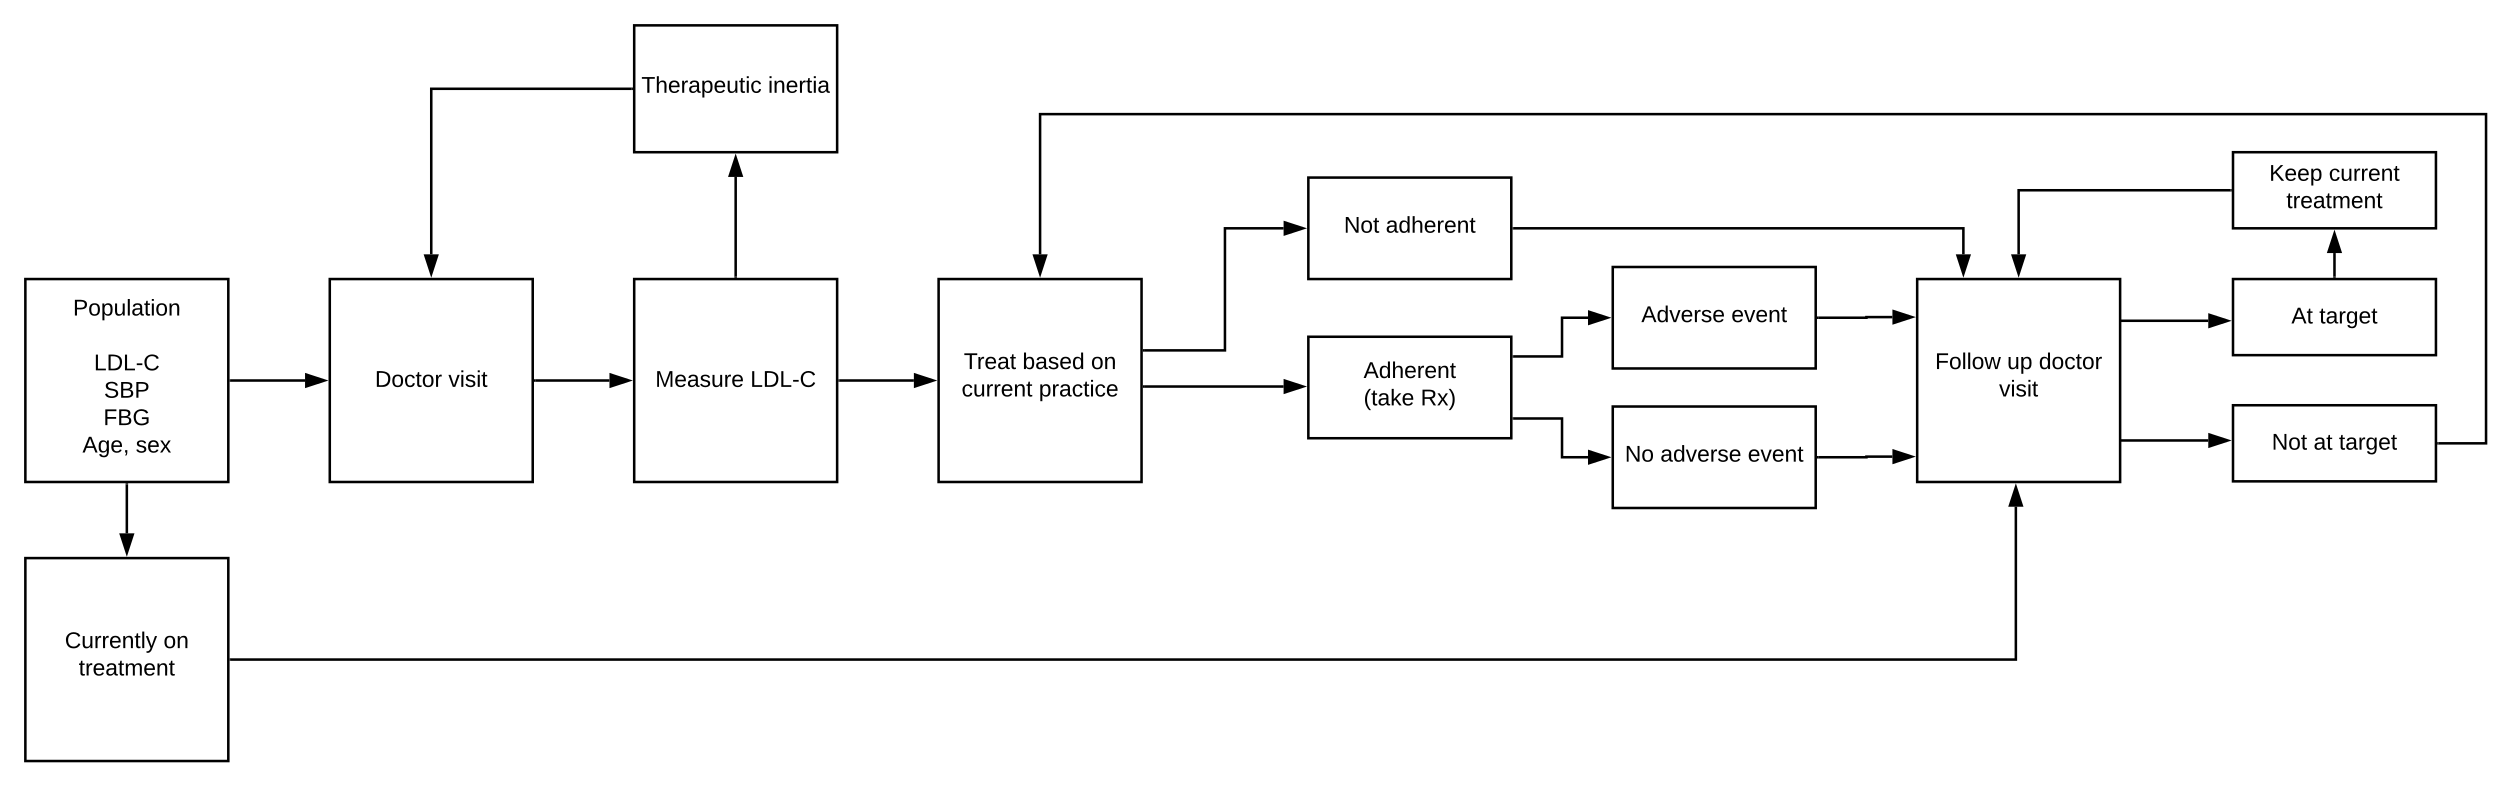 <svg xmlns="http://www.w3.org/2000/svg" xmlns:xlink="http://www.w3.org/1999/xlink" xmlns:lucid="lucid" width="1971" height="620"><g transform="translate(-1160 -360)" lucid:page-tab-id="0_0"><path d="M0 0h4292v2777.17H0z" fill="#fff"/><path d="M1180 580h160v160h-160z" stroke="#000" stroke-width="2" fill="#fff"/><use xlink:href="#a" transform="matrix(1,0,0,1,1185,585) translate(32.55 23.775)"/><use xlink:href="#b" transform="matrix(1,0,0,1,1185,585) translate(75 45.375)"/><use xlink:href="#c" transform="matrix(1,0,0,1,1185,585) translate(49.075 66.975)"/><use xlink:href="#d" transform="matrix(1,0,0,1,1185,585) translate(57 88.575)"/><use xlink:href="#e" transform="matrix(1,0,0,1,1185,585) translate(56.525 110.175)"/><use xlink:href="#f" transform="matrix(1,0,0,1,1185,585) translate(40 131.775)"/><use xlink:href="#g" transform="matrix(1,0,0,1,1185,585) translate(82 131.775)"/><path d="M1420 580h160v160h-160z" stroke="#000" stroke-width="2" fill="#fff"/><use xlink:href="#h" transform="matrix(1,0,0,1,1425,585) translate(30.6 80.025)"/><use xlink:href="#i" transform="matrix(1,0,0,1,1425,585) translate(88.5 80.025)"/><path d="M1260 742v38.5" stroke="#000" stroke-width="2" fill="none"/><path d="M1261 742.03h-2V741h2z"/><path d="M1260 795.76l-4.64-14.26h9.28z" stroke="#000" stroke-width="2"/><path d="M1660 580h160v160h-160z" stroke="#000" stroke-width="2" fill="#fff"/><use xlink:href="#j" transform="matrix(1,0,0,1,1665,585) translate(11.625 80.025)"/><use xlink:href="#k" transform="matrix(1,0,0,1,1665,585) translate(86.525 80.025)"/><path d="M1582 660h58.5" stroke="#000" stroke-width="2" fill="none"/><path d="M1582.03 661H1581v-2h1.03z"/><path d="M1655.76 660l-14.26 4.64v-9.28z" stroke="#000" stroke-width="2"/><path d="M1822 660h58.5" stroke="#000" stroke-width="2" fill="none"/><path d="M1822.03 661H1821v-2h1.03z"/><path d="M1895.76 660l-14.26 4.64v-9.28z" stroke="#000" stroke-width="2"/><path d="M1900 580h160v160h-160z" stroke="#000" stroke-width="2" fill="#fff"/><use xlink:href="#l" transform="matrix(1,0,0,1,1905,585) translate(14.875 65.963)"/><use xlink:href="#m" transform="matrix(1,0,0,1,1905,585) translate(61.125 65.963)"/><use xlink:href="#n" transform="matrix(1,0,0,1,1905,585) translate(115.125 65.963)"/><use xlink:href="#o" transform="matrix(1,0,0,1,1905,585) translate(13.1 87.562)"/><use xlink:href="#p" transform="matrix(1,0,0,1,1905,585) translate(74 87.562)"/><path d="M2671.5 580h160v160h-160z" stroke="#000" stroke-width="2" fill="#fff"/><use xlink:href="#q" transform="matrix(1,0,0,1,2676.494,585) translate(9.125 65.963)"/><use xlink:href="#r" transform="matrix(1,0,0,1,2676.494,585) translate(65.925 65.963)"/><use xlink:href="#s" transform="matrix(1,0,0,1,2676.494,585) translate(90.925 65.963)"/><use xlink:href="#i" transform="matrix(1,0,0,1,2676.494,585) translate(59.55 87.562)"/><path d="M2593.5 610.5h38v-.5h20.5" stroke="#000" stroke-width="2" fill="none"/><path d="M2593.52 611.5h-1.03v-2h1.02z"/><path d="M2667.26 610l-14.27 4.64v-9.28z" stroke="#000" stroke-width="2"/><path d="M2920.5 679.5h160v60h-160z" stroke="#000" stroke-width="2" fill="#fff"/><use xlink:href="#t" transform="matrix(1,0,0,1,2925.494,684.506) translate(25.55 30.025)"/><use xlink:href="#u" transform="matrix(1,0,0,1,2925.494,684.506) translate(58.5 30.025)"/><use xlink:href="#v" transform="matrix(1,0,0,1,2925.494,684.506) translate(78.5 30.025)"/><path d="M2920.5 580h160v60h-160z" stroke="#000" stroke-width="2" fill="#fff"/><use xlink:href="#w" transform="matrix(1,0,0,1,2925.494,585) translate(41.025 30.025)"/><use xlink:href="#v" transform="matrix(1,0,0,1,2925.494,585) translate(63.025 30.025)"/><path d="M2832.5 612.9h68.5M2832.52 612.9h-1.03" stroke="#000" stroke-width="2" fill="none"/><path d="M2916.26 612.9l-14.27 4.63v-9.27z" stroke="#000" stroke-width="2"/><path d="M2832.5 707.27h68.5M2832.52 707.27h-1.03" stroke="#000" stroke-width="2" fill="none"/><path d="M2916.26 707.27L2902 711.9v-9.27z" stroke="#000" stroke-width="2"/><path d="M1180 800h160v160h-160z" stroke="#000" stroke-width="2" fill="#fff"/><use xlink:href="#x" transform="matrix(1,0,0,1,1185,805) translate(26.1 65.963)"/><use xlink:href="#n" transform="matrix(1,0,0,1,1185,805) translate(103.9 65.963)"/><use xlink:href="#y" transform="matrix(1,0,0,1,1185,805) translate(37.05 87.562)"/><path d="M1342 660h58.5" stroke="#000" stroke-width="2" fill="none"/><path d="M1342.03 661H1341v-2h1.03z"/><path d="M1415.76 660l-14.26 4.64v-9.28z" stroke="#000" stroke-width="2"/><path d="M2920.5 480h160v60h-160z" stroke="#000" stroke-width="2" fill="#fff"/><use xlink:href="#z" transform="matrix(1,0,0,1,2925.494,485) translate(23.55 17.525)"/><use xlink:href="#A" transform="matrix(1,0,0,1,2925.494,485) translate(70.55 17.525)"/><use xlink:href="#y" transform="matrix(1,0,0,1,2925.494,485) translate(37.05 39.125)"/><path d="M3000.5 578v-18.5" stroke="#000" stroke-width="2" fill="none"/><path d="M3001.5 579h-2v-1.03h2z"/><path d="M3000.5 544.24l4.63 14.26h-9.27z" stroke="#000" stroke-width="2"/><path d="M2918.5 510h-167v50.5" stroke="#000" stroke-width="2" fill="none"/><path d="M2919.5 511h-1.03v-2h1.02z"/><path d="M2751.5 575.76l-4.64-14.26h9.27z" stroke="#000" stroke-width="2"/><path d="M1660 380h160v100h-160z" stroke="#000" stroke-width="2" fill="#fff"/><use xlink:href="#B" transform="matrix(1,0,0,1,1665,385) translate(0.65 48.15)"/><use xlink:href="#C" transform="matrix(1,0,0,1,1665,385) translate(100.5 48.15)"/><path d="M1740 578v-78.5" stroke="#000" stroke-width="2" fill="none"/><path d="M1741 579h-2v-1.03h2z"/><path d="M1740 484.24l4.64 14.26h-9.28z" stroke="#000" stroke-width="2"/><path d="M1658 430h-158v130.5" stroke="#000" stroke-width="2" fill="none"/><path d="M1659 431h-1.03v-2h1.03z"/><path d="M1500 575.76l-4.64-14.26h9.28z" stroke="#000" stroke-width="2"/><path d="M2191.5 500h160v80h-160z" stroke="#000" stroke-width="2" fill="#fff"/><use xlink:href="#t" transform="matrix(1,0,0,1,2196.494,505) translate(23.05 38.462)"/><use xlink:href="#D" transform="matrix(1,0,0,1,2196.494,505) translate(56 38.462)"/><path d="M2062 636.24h63.75V540H2172" stroke="#000" stroke-width="2" fill="none"/><path d="M2062.03 637.24H2061v-2h1.03z"/><path d="M2187.26 540l-14.27 4.64v-9.28z" stroke="#000" stroke-width="2"/><path d="M2191.5 625.5h160v80h-160z" stroke="#000" stroke-width="2" fill="#fff"/><use xlink:href="#E" transform="matrix(1,0,0,1,2196.494,630.494) translate(38.525 27.525)"/><use xlink:href="#F" transform="matrix(1,0,0,1,2196.494,630.494) translate(38.575 49.125)"/><use xlink:href="#G" transform="matrix(1,0,0,1,2196.494,630.494) translate(83.525 49.125)"/><path d="M2062 664.74h110" stroke="#000" stroke-width="2" fill="none"/><path d="M2062.03 665.74H2061v-2h1.03z"/><path d="M2187.26 664.74l-14.27 4.63v-9.27z" stroke="#000" stroke-width="2"/><path d="M2593.5 720.5h38v-.5h20.5" stroke="#000" stroke-width="2" fill="none"/><path d="M2593.52 721.5h-1.03v-2h1.02z"/><path d="M2667.26 720l-14.27 4.64v-9.28z" stroke="#000" stroke-width="2"/><path d="M2431.5 680.5h160v80h-160z" stroke="#000" stroke-width="2" fill="#fff"/><g><use xlink:href="#H" transform="matrix(1,0,0,1,2436.494,685.494) translate(4.55 38.462)"/><use xlink:href="#I" transform="matrix(1,0,0,1,2436.494,685.494) translate(32.5 38.462)"/><use xlink:href="#J" transform="matrix(1,0,0,1,2436.494,685.494) translate(101.45 38.462)"/></g><path d="M2431.5 570.5h160v80h-160z" stroke="#000" stroke-width="2" fill="#fff"/><g><use xlink:href="#K" transform="matrix(1,0,0,1,2436.494,575.494) translate(17.525 38.462)"/><use xlink:href="#J" transform="matrix(1,0,0,1,2436.494,575.494) translate(88.475 38.462)"/></g><path d="M2353.5 641.02h38V610.5h20.5" stroke="#000" stroke-width="2" fill="none"/><path d="M2353.52 642.02h-1.03v-2h1.02z"/><path d="M2427.26 610.5l-14.27 4.63v-9.27z" stroke="#000" stroke-width="2"/><path d="M2353.5 689.94h38v30.55h20.5" stroke="#000" stroke-width="2" fill="none"/><path d="M2353.52 690.94h-1.03v-2h1.02z"/><path d="M2427.26 720.5l-14.27 4.63v-9.27z" stroke="#000" stroke-width="2"/><path d="M2353.5 540h354.43v20.5" stroke="#000" stroke-width="2" fill="none"/><path d="M2353.52 541h-1.03v-2h1.02z"/><path d="M2707.93 575.76l-4.63-14.26h9.27z" stroke="#000" stroke-width="2"/><path d="M3082.5 709.5h37.5V450H1980v110.5" stroke="#000" stroke-width="2" fill="none"/><path d="M3082.52 710.5h-1.03v-2h1.02z"/><path d="M1980 575.76l-4.64-14.26h9.28z" stroke="#000" stroke-width="2"/><path d="M1342 880h1407.3V759.5" stroke="#000" stroke-width="2" fill="none"/><path d="M1342.03 881H1341v-2h1.03z"/><path d="M2749.3 744.24l4.63 14.26h-9.27z" stroke="#000" stroke-width="2"/><defs><path d="M30-248c87 1 191-15 191 75 0 78-77 80-158 76V0H30v-248zm33 125c57 0 124 11 124-50 0-59-68-47-124-48v98" id="L"/><path d="M100-194c62-1 85 37 85 99 1 63-27 99-86 99S16-35 15-95c0-66 28-99 85-99zM99-20c44 1 53-31 53-75 0-43-8-75-51-75s-53 32-53 75 10 74 51 75" id="M"/><path d="M115-194c55 1 70 41 70 98S169 2 115 4C84 4 66-9 55-30l1 105H24l-1-265h31l2 30c10-21 28-34 59-34zm-8 174c40 0 45-34 45-75s-6-73-45-74c-42 0-51 32-51 76 0 43 10 73 51 73" id="N"/><path d="M84 4C-5 8 30-112 23-190h32v120c0 31 7 50 39 49 72-2 45-101 50-169h31l1 190h-30c-1-10 1-25-2-33-11 22-28 36-60 37" id="O"/><path d="M24 0v-261h32V0H24" id="P"/><path d="M141-36C126-15 110 5 73 4 37 3 15-17 15-53c-1-64 63-63 125-63 3-35-9-54-41-54-24 1-41 7-42 31l-33-3c5-37 33-52 76-52 45 0 72 20 72 64v82c-1 20 7 32 28 27v20c-31 9-61-2-59-35zM48-53c0 20 12 33 32 33 41-3 63-29 60-74-43 2-92-5-92 41" id="Q"/><path d="M59-47c-2 24 18 29 38 22v24C64 9 27 4 27-40v-127H5v-23h24l9-43h21v43h35v23H59v120" id="R"/><path d="M24-231v-30h32v30H24zM24 0v-190h32V0H24" id="S"/><path d="M117-194c89-4 53 116 60 194h-32v-121c0-31-8-49-39-48C34-167 62-67 57 0H25l-1-190h30c1 10-1 24 2 32 11-22 29-35 61-36" id="T"/><g id="a"><use transform="matrix(0.05,0,0,0.05,0,0)" xlink:href="#L"/><use transform="matrix(0.05,0,0,0.05,12,0)" xlink:href="#M"/><use transform="matrix(0.05,0,0,0.05,22,0)" xlink:href="#N"/><use transform="matrix(0.05,0,0,0.05,32,0)" xlink:href="#O"/><use transform="matrix(0.05,0,0,0.05,42,0)" xlink:href="#P"/><use transform="matrix(0.05,0,0,0.05,45.95,0)" xlink:href="#Q"/><use transform="matrix(0.05,0,0,0.05,55.95,0)" xlink:href="#R"/><use transform="matrix(0.05,0,0,0.05,60.95,0)" xlink:href="#S"/><use transform="matrix(0.05,0,0,0.05,64.9,0)" xlink:href="#M"/><use transform="matrix(0.05,0,0,0.05,74.9,0)" xlink:href="#T"/></g><path d="M30 0v-248h33v221h125V0H30" id="U"/><path d="M30-248c118-7 216 8 213 122C240-48 200 0 122 0H30v-248zM63-27c89 8 146-16 146-99s-60-101-146-95v194" id="V"/><path d="M16-82v-28h88v28H16" id="W"/><path d="M212-179c-10-28-35-45-73-45-59 0-87 40-87 99 0 60 29 101 89 101 43 0 62-24 78-52l27 14C228-24 195 4 139 4 59 4 22-46 18-125c-6-104 99-153 187-111 19 9 31 26 39 46" id="X"/><g id="c"><use transform="matrix(0.05,0,0,0.05,0,0)" xlink:href="#U"/><use transform="matrix(0.05,0,0,0.05,10,0)" xlink:href="#V"/><use transform="matrix(0.05,0,0,0.05,22.95,0)" xlink:href="#U"/><use transform="matrix(0.05,0,0,0.05,32.95,0)" xlink:href="#W"/><use transform="matrix(0.05,0,0,0.05,38.9,0)" xlink:href="#X"/></g><path d="M185-189c-5-48-123-54-124 2 14 75 158 14 163 119 3 78-121 87-175 55-17-10-28-26-33-46l33-7c5 56 141 63 141-1 0-78-155-14-162-118-5-82 145-84 179-34 5 7 8 16 11 25" id="Y"/><path d="M160-131c35 5 61 23 61 61C221 17 115-2 30 0v-248c76 3 177-17 177 60 0 33-19 50-47 57zm-97-11c50-1 110 9 110-42 0-47-63-36-110-37v79zm0 115c55-2 124 14 124-45 0-56-70-42-124-44v89" id="Z"/><g id="d"><use transform="matrix(0.05,0,0,0.05,0,0)" xlink:href="#Y"/><use transform="matrix(0.05,0,0,0.05,12,0)" xlink:href="#Z"/><use transform="matrix(0.05,0,0,0.05,24,0)" xlink:href="#L"/></g><path d="M63-220v92h138v28H63V0H30v-248h175v28H63" id="aa"/><path d="M143 4C61 4 22-44 18-125c-5-107 100-154 193-111 17 8 29 25 37 43l-32 9c-13-25-37-40-76-40-61 0-88 39-88 99 0 61 29 100 91 101 35 0 62-11 79-27v-45h-74v-28h105v86C228-13 192 4 143 4" id="ab"/><g id="e"><use transform="matrix(0.05,0,0,0.05,0,0)" xlink:href="#aa"/><use transform="matrix(0.05,0,0,0.05,10.95,0)" xlink:href="#Z"/><use transform="matrix(0.05,0,0,0.05,22.95,0)" xlink:href="#ab"/></g><path d="M205 0l-28-72H64L36 0H1l101-248h38L239 0h-34zm-38-99l-47-123c-12 45-31 82-46 123h93" id="ac"/><path d="M177-190C167-65 218 103 67 71c-23-6-38-20-44-43l32-5c15 47 100 32 89-28v-30C133-14 115 1 83 1 29 1 15-40 15-95c0-56 16-97 71-98 29-1 48 16 59 35 1-10 0-23 2-32h30zM94-22c36 0 50-32 50-73 0-42-14-75-50-75-39 0-46 34-46 75s6 73 46 73" id="ad"/><path d="M100-194c63 0 86 42 84 106H49c0 40 14 67 53 68 26 1 43-12 49-29l28 8c-11 28-37 45-77 45C44 4 14-33 15-96c1-61 26-98 85-98zm52 81c6-60-76-77-97-28-3 7-6 17-6 28h103" id="ae"/><path d="M68-38c1 34 0 65-14 84H32c9-13 17-26 17-46H33v-38h35" id="af"/><g id="f"><use transform="matrix(0.05,0,0,0.05,0,0)" xlink:href="#ac"/><use transform="matrix(0.05,0,0,0.05,12,0)" xlink:href="#ad"/><use transform="matrix(0.05,0,0,0.05,22,0)" xlink:href="#ae"/><use transform="matrix(0.05,0,0,0.05,32,0)" xlink:href="#af"/></g><path d="M135-143c-3-34-86-38-87 0 15 53 115 12 119 90S17 21 10-45l28-5c4 36 97 45 98 0-10-56-113-15-118-90-4-57 82-63 122-42 12 7 21 19 24 35" id="ag"/><path d="M141 0L90-78 38 0H4l68-98-65-92h35l48 74 47-74h35l-64 92 68 98h-35" id="ah"/><g id="g"><use transform="matrix(0.05,0,0,0.05,0,0)" xlink:href="#ag"/><use transform="matrix(0.05,0,0,0.05,9,0)" xlink:href="#ae"/><use transform="matrix(0.05,0,0,0.05,19,0)" xlink:href="#ah"/></g><path d="M96-169c-40 0-48 33-48 73s9 75 48 75c24 0 41-14 43-38l32 2c-6 37-31 61-74 61-59 0-76-41-82-99-10-93 101-131 147-64 4 7 5 14 7 22l-32 3c-4-21-16-35-41-35" id="ai"/><path d="M114-163C36-179 61-72 57 0H25l-1-190h30c1 12-1 29 2 39 6-27 23-49 58-41v29" id="aj"/><g id="h"><use transform="matrix(0.05,0,0,0.05,0,0)" xlink:href="#V"/><use transform="matrix(0.05,0,0,0.05,12.95,0)" xlink:href="#M"/><use transform="matrix(0.05,0,0,0.05,22.95,0)" xlink:href="#ai"/><use transform="matrix(0.05,0,0,0.05,31.95,0)" xlink:href="#R"/><use transform="matrix(0.05,0,0,0.05,36.95,0)" xlink:href="#M"/><use transform="matrix(0.05,0,0,0.05,46.95,0)" xlink:href="#aj"/></g><path d="M108 0H70L1-190h34L89-25l56-165h34" id="ak"/><g id="i"><use transform="matrix(0.05,0,0,0.05,0,0)" xlink:href="#ak"/><use transform="matrix(0.05,0,0,0.05,9,0)" xlink:href="#S"/><use transform="matrix(0.05,0,0,0.05,12.95,0)" xlink:href="#ag"/><use transform="matrix(0.05,0,0,0.05,21.95,0)" xlink:href="#S"/><use transform="matrix(0.05,0,0,0.05,25.9,0)" xlink:href="#R"/></g><path d="M240 0l2-218c-23 76-54 145-80 218h-23L58-218 59 0H30v-248h44l77 211c21-75 51-140 76-211h43V0h-30" id="al"/><g id="j"><use transform="matrix(0.05,0,0,0.05,0,0)" xlink:href="#al"/><use transform="matrix(0.05,0,0,0.05,14.95,0)" xlink:href="#ae"/><use transform="matrix(0.05,0,0,0.05,24.95,0)" xlink:href="#Q"/><use transform="matrix(0.05,0,0,0.05,34.95,0)" xlink:href="#ag"/><use transform="matrix(0.05,0,0,0.05,43.95,0)" xlink:href="#O"/><use transform="matrix(0.05,0,0,0.05,53.95,0)" xlink:href="#aj"/><use transform="matrix(0.05,0,0,0.05,59.9,0)" xlink:href="#ae"/></g><g id="k"><use transform="matrix(0.05,0,0,0.05,0,0)" xlink:href="#U"/><use transform="matrix(0.05,0,0,0.05,10,0)" xlink:href="#V"/><use transform="matrix(0.05,0,0,0.05,22.95,0)" xlink:href="#U"/><use transform="matrix(0.05,0,0,0.05,32.95,0)" xlink:href="#W"/><use transform="matrix(0.05,0,0,0.05,38.9,0)" xlink:href="#X"/></g><path d="M127-220V0H93v-220H8v-28h204v28h-85" id="am"/><g id="l"><use transform="matrix(0.05,0,0,0.05,0,0)" xlink:href="#am"/><use transform="matrix(0.05,0,0,0.05,10.3,0)" xlink:href="#aj"/><use transform="matrix(0.05,0,0,0.05,16.25,0)" xlink:href="#ae"/><use transform="matrix(0.05,0,0,0.05,26.25,0)" xlink:href="#Q"/><use transform="matrix(0.05,0,0,0.05,36.25,0)" xlink:href="#R"/></g><path d="M115-194c53 0 69 39 70 98 0 66-23 100-70 100C84 3 66-7 56-30L54 0H23l1-261h32v101c10-23 28-34 59-34zm-8 174c40 0 45-34 45-75 0-40-5-75-45-74-42 0-51 32-51 76 0 43 10 73 51 73" id="an"/><path d="M85-194c31 0 48 13 60 33l-1-100h32l1 261h-30c-2-10 0-23-3-31C134-8 116 4 85 4 32 4 16-35 15-94c0-66 23-100 70-100zm9 24c-40 0-46 34-46 75 0 40 6 74 45 74 42 0 51-32 51-76 0-42-9-74-50-73" id="ao"/><g id="m"><use transform="matrix(0.05,0,0,0.05,0,0)" xlink:href="#an"/><use transform="matrix(0.05,0,0,0.05,10,0)" xlink:href="#Q"/><use transform="matrix(0.05,0,0,0.05,20,0)" xlink:href="#ag"/><use transform="matrix(0.05,0,0,0.05,29,0)" xlink:href="#ae"/><use transform="matrix(0.05,0,0,0.05,39,0)" xlink:href="#ao"/></g><g id="n"><use transform="matrix(0.05,0,0,0.05,0,0)" xlink:href="#M"/><use transform="matrix(0.05,0,0,0.05,10,0)" xlink:href="#T"/></g><g id="o"><use transform="matrix(0.05,0,0,0.05,0,0)" xlink:href="#ai"/><use transform="matrix(0.05,0,0,0.05,9,0)" xlink:href="#O"/><use transform="matrix(0.05,0,0,0.05,19,0)" xlink:href="#aj"/><use transform="matrix(0.05,0,0,0.05,24.95,0)" xlink:href="#aj"/><use transform="matrix(0.05,0,0,0.05,30.9,0)" xlink:href="#ae"/><use transform="matrix(0.05,0,0,0.05,40.9,0)" xlink:href="#T"/><use transform="matrix(0.05,0,0,0.05,50.9,0)" xlink:href="#R"/></g><g id="p"><use transform="matrix(0.05,0,0,0.05,0,0)" xlink:href="#N"/><use transform="matrix(0.05,0,0,0.05,10,0)" xlink:href="#aj"/><use transform="matrix(0.05,0,0,0.05,15.95,0)" xlink:href="#Q"/><use transform="matrix(0.05,0,0,0.05,25.95,0)" xlink:href="#ai"/><use transform="matrix(0.05,0,0,0.05,34.95,0)" xlink:href="#R"/><use transform="matrix(0.05,0,0,0.05,39.95,0)" xlink:href="#S"/><use transform="matrix(0.05,0,0,0.05,43.9,0)" xlink:href="#ai"/><use transform="matrix(0.05,0,0,0.05,52.9,0)" xlink:href="#ae"/></g><path d="M206 0h-36l-40-164L89 0H53L-1-190h32L70-26l43-164h34l41 164 42-164h31" id="ap"/><g id="q"><use transform="matrix(0.05,0,0,0.05,0,0)" xlink:href="#aa"/><use transform="matrix(0.05,0,0,0.05,10.95,0)" xlink:href="#M"/><use transform="matrix(0.05,0,0,0.05,20.95,0)" xlink:href="#P"/><use transform="matrix(0.05,0,0,0.05,24.9,0)" xlink:href="#P"/><use transform="matrix(0.05,0,0,0.05,28.85,0)" xlink:href="#M"/><use transform="matrix(0.05,0,0,0.05,38.85,0)" xlink:href="#ap"/></g><g id="r"><use transform="matrix(0.05,0,0,0.05,0,0)" xlink:href="#O"/><use transform="matrix(0.05,0,0,0.05,10,0)" xlink:href="#N"/></g><g id="s"><use transform="matrix(0.05,0,0,0.05,0,0)" xlink:href="#ao"/><use transform="matrix(0.05,0,0,0.05,10,0)" xlink:href="#M"/><use transform="matrix(0.05,0,0,0.05,20,0)" xlink:href="#ai"/><use transform="matrix(0.05,0,0,0.05,29,0)" xlink:href="#R"/><use transform="matrix(0.05,0,0,0.05,34,0)" xlink:href="#M"/><use transform="matrix(0.05,0,0,0.05,44,0)" xlink:href="#aj"/></g><path d="M190 0L58-211 59 0H30v-248h39L202-35l-2-213h31V0h-41" id="aq"/><g id="t"><use transform="matrix(0.05,0,0,0.05,0,0)" xlink:href="#aq"/><use transform="matrix(0.05,0,0,0.05,12.95,0)" xlink:href="#M"/><use transform="matrix(0.05,0,0,0.05,22.95,0)" xlink:href="#R"/></g><g id="u"><use transform="matrix(0.05,0,0,0.05,0,0)" xlink:href="#Q"/><use transform="matrix(0.05,0,0,0.05,10,0)" xlink:href="#R"/></g><g id="v"><use transform="matrix(0.05,0,0,0.05,0,0)" xlink:href="#R"/><use transform="matrix(0.05,0,0,0.05,5,0)" xlink:href="#Q"/><use transform="matrix(0.05,0,0,0.05,15,0)" xlink:href="#aj"/><use transform="matrix(0.05,0,0,0.05,20.95,0)" xlink:href="#ad"/><use transform="matrix(0.05,0,0,0.05,30.95,0)" xlink:href="#ae"/><use transform="matrix(0.05,0,0,0.05,40.95,0)" xlink:href="#R"/></g><g id="w"><use transform="matrix(0.05,0,0,0.05,0,0)" xlink:href="#ac"/><use transform="matrix(0.05,0,0,0.05,12,0)" xlink:href="#R"/></g><path d="M179-190L93 31C79 59 56 82 12 73V49c39 6 53-20 64-50L1-190h34L92-34l54-156h33" id="ar"/><g id="x"><use transform="matrix(0.05,0,0,0.05,0,0)" xlink:href="#X"/><use transform="matrix(0.05,0,0,0.05,12.95,0)" xlink:href="#O"/><use transform="matrix(0.05,0,0,0.05,22.95,0)" xlink:href="#aj"/><use transform="matrix(0.05,0,0,0.05,28.9,0)" xlink:href="#aj"/><use transform="matrix(0.05,0,0,0.05,34.85,0)" xlink:href="#ae"/><use transform="matrix(0.05,0,0,0.05,44.85,0)" xlink:href="#T"/><use transform="matrix(0.05,0,0,0.05,54.85,0)" xlink:href="#R"/><use transform="matrix(0.05,0,0,0.05,59.85,0)" xlink:href="#P"/><use transform="matrix(0.05,0,0,0.05,63.8,0)" xlink:href="#ar"/></g><path d="M210-169c-67 3-38 105-44 169h-31v-121c0-29-5-50-35-48C34-165 62-65 56 0H25l-1-190h30c1 10-1 24 2 32 10-44 99-50 107 0 11-21 27-35 58-36 85-2 47 119 55 194h-31v-121c0-29-5-49-35-48" id="as"/><g id="y"><use transform="matrix(0.05,0,0,0.05,0,0)" xlink:href="#R"/><use transform="matrix(0.05,0,0,0.05,5,0)" xlink:href="#aj"/><use transform="matrix(0.05,0,0,0.05,10.95,0)" xlink:href="#ae"/><use transform="matrix(0.05,0,0,0.05,20.95,0)" xlink:href="#Q"/><use transform="matrix(0.05,0,0,0.05,30.95,0)" xlink:href="#R"/><use transform="matrix(0.05,0,0,0.05,35.95,0)" xlink:href="#as"/><use transform="matrix(0.05,0,0,0.05,50.9,0)" xlink:href="#ae"/><use transform="matrix(0.05,0,0,0.05,60.9,0)" xlink:href="#T"/><use transform="matrix(0.05,0,0,0.05,70.9,0)" xlink:href="#R"/></g><path d="M194 0L95-120 63-95V0H30v-248h33v124l119-124h40L117-140 236 0h-42" id="at"/><g id="z"><use transform="matrix(0.05,0,0,0.05,0,0)" xlink:href="#at"/><use transform="matrix(0.05,0,0,0.05,12,0)" xlink:href="#ae"/><use transform="matrix(0.05,0,0,0.05,22,0)" xlink:href="#ae"/><use transform="matrix(0.05,0,0,0.05,32,0)" xlink:href="#N"/></g><g id="A"><use transform="matrix(0.05,0,0,0.05,0,0)" xlink:href="#ai"/><use transform="matrix(0.05,0,0,0.05,9,0)" xlink:href="#O"/><use transform="matrix(0.05,0,0,0.05,19,0)" xlink:href="#aj"/><use transform="matrix(0.05,0,0,0.05,24.95,0)" xlink:href="#aj"/><use transform="matrix(0.05,0,0,0.05,30.9,0)" xlink:href="#ae"/><use transform="matrix(0.05,0,0,0.05,40.9,0)" xlink:href="#T"/><use transform="matrix(0.05,0,0,0.05,50.9,0)" xlink:href="#R"/></g><path d="M106-169C34-169 62-67 57 0H25v-261h32l-1 103c12-21 28-36 61-36 89 0 53 116 60 194h-32v-121c2-32-8-49-39-48" id="au"/><g id="B"><use transform="matrix(0.05,0,0,0.05,0,0)" xlink:href="#am"/><use transform="matrix(0.05,0,0,0.05,10.95,0)" xlink:href="#au"/><use transform="matrix(0.05,0,0,0.05,20.95,0)" xlink:href="#ae"/><use transform="matrix(0.05,0,0,0.05,30.95,0)" xlink:href="#aj"/><use transform="matrix(0.05,0,0,0.05,36.9,0)" xlink:href="#Q"/><use transform="matrix(0.05,0,0,0.05,46.9,0)" xlink:href="#N"/><use transform="matrix(0.05,0,0,0.05,56.9,0)" xlink:href="#ae"/><use transform="matrix(0.05,0,0,0.05,66.9,0)" xlink:href="#O"/><use transform="matrix(0.05,0,0,0.05,76.9,0)" xlink:href="#R"/><use transform="matrix(0.05,0,0,0.05,81.9,0)" xlink:href="#S"/><use transform="matrix(0.05,0,0,0.05,85.85,0)" xlink:href="#ai"/></g><g id="C"><use transform="matrix(0.05,0,0,0.05,0,0)" xlink:href="#S"/><use transform="matrix(0.05,0,0,0.05,3.95,0)" xlink:href="#T"/><use transform="matrix(0.05,0,0,0.05,13.95,0)" xlink:href="#ae"/><use transform="matrix(0.05,0,0,0.05,23.95,0)" xlink:href="#aj"/><use transform="matrix(0.05,0,0,0.05,29.9,0)" xlink:href="#R"/><use transform="matrix(0.05,0,0,0.05,34.9,0)" xlink:href="#S"/><use transform="matrix(0.05,0,0,0.05,38.85,0)" xlink:href="#Q"/></g><g id="D"><use transform="matrix(0.05,0,0,0.05,0,0)" xlink:href="#Q"/><use transform="matrix(0.05,0,0,0.05,10,0)" xlink:href="#ao"/><use transform="matrix(0.05,0,0,0.05,20,0)" xlink:href="#au"/><use transform="matrix(0.05,0,0,0.05,30,0)" xlink:href="#ae"/><use transform="matrix(0.05,0,0,0.05,40,0)" xlink:href="#aj"/><use transform="matrix(0.05,0,0,0.05,45.95,0)" xlink:href="#ae"/><use transform="matrix(0.05,0,0,0.05,55.95,0)" xlink:href="#T"/><use transform="matrix(0.05,0,0,0.05,65.95,0)" xlink:href="#R"/></g><g id="E"><use transform="matrix(0.05,0,0,0.05,0,0)" xlink:href="#ac"/><use transform="matrix(0.05,0,0,0.05,12,0)" xlink:href="#ao"/><use transform="matrix(0.05,0,0,0.05,22,0)" xlink:href="#au"/><use transform="matrix(0.05,0,0,0.05,32,0)" xlink:href="#ae"/><use transform="matrix(0.05,0,0,0.05,42,0)" xlink:href="#aj"/><use transform="matrix(0.05,0,0,0.05,47.95,0)" xlink:href="#ae"/><use transform="matrix(0.05,0,0,0.05,57.95,0)" xlink:href="#T"/><use transform="matrix(0.05,0,0,0.05,67.95,0)" xlink:href="#R"/></g><path d="M87 75C49 33 22-17 22-94c0-76 28-126 65-167h31c-38 41-64 92-64 168S80 34 118 75H87" id="av"/><path d="M143 0L79-87 56-68V0H24v-261h32v163l83-92h37l-77 82L181 0h-38" id="aw"/><g id="F"><use transform="matrix(0.05,0,0,0.05,0,0)" xlink:href="#av"/><use transform="matrix(0.05,0,0,0.05,5.95,0)" xlink:href="#R"/><use transform="matrix(0.05,0,0,0.05,10.95,0)" xlink:href="#Q"/><use transform="matrix(0.05,0,0,0.05,20.95,0)" xlink:href="#aw"/><use transform="matrix(0.05,0,0,0.05,29.95,0)" xlink:href="#ae"/></g><path d="M233-177c-1 41-23 64-60 70L243 0h-38l-65-103H63V0H30v-248c88 3 205-21 203 71zM63-129c60-2 137 13 137-47 0-61-80-42-137-45v92" id="ax"/><path d="M33-261c38 41 65 92 65 168S71 34 33 75H2C39 34 66-17 66-93S39-220 2-261h31" id="ay"/><g id="G"><use transform="matrix(0.05,0,0,0.05,0,0)" xlink:href="#ax"/><use transform="matrix(0.05,0,0,0.05,12.95,0)" xlink:href="#ah"/><use transform="matrix(0.05,0,0,0.05,21.95,0)" xlink:href="#ay"/></g><g id="H"><use transform="matrix(0.05,0,0,0.05,0,0)" xlink:href="#aq"/><use transform="matrix(0.05,0,0,0.05,12.95,0)" xlink:href="#M"/></g><g id="I"><use transform="matrix(0.05,0,0,0.05,0,0)" xlink:href="#Q"/><use transform="matrix(0.05,0,0,0.05,10,0)" xlink:href="#ao"/><use transform="matrix(0.05,0,0,0.05,20,0)" xlink:href="#ak"/><use transform="matrix(0.05,0,0,0.05,29,0)" xlink:href="#ae"/><use transform="matrix(0.05,0,0,0.05,39,0)" xlink:href="#aj"/><use transform="matrix(0.05,0,0,0.05,44.95,0)" xlink:href="#ag"/><use transform="matrix(0.05,0,0,0.05,53.95,0)" xlink:href="#ae"/></g><g id="J"><use transform="matrix(0.05,0,0,0.05,0,0)" xlink:href="#ae"/><use transform="matrix(0.05,0,0,0.05,10,0)" xlink:href="#ak"/><use transform="matrix(0.05,0,0,0.05,19,0)" xlink:href="#ae"/><use transform="matrix(0.05,0,0,0.05,29,0)" xlink:href="#T"/><use transform="matrix(0.05,0,0,0.05,39,0)" xlink:href="#R"/></g><g id="K"><use transform="matrix(0.05,0,0,0.05,0,0)" xlink:href="#ac"/><use transform="matrix(0.05,0,0,0.05,12,0)" xlink:href="#ao"/><use transform="matrix(0.05,0,0,0.05,22,0)" xlink:href="#ak"/><use transform="matrix(0.05,0,0,0.05,31,0)" xlink:href="#ae"/><use transform="matrix(0.05,0,0,0.05,41,0)" xlink:href="#aj"/><use transform="matrix(0.05,0,0,0.05,46.95,0)" xlink:href="#ag"/><use transform="matrix(0.05,0,0,0.05,55.95,0)" xlink:href="#ae"/></g></defs></g></svg>